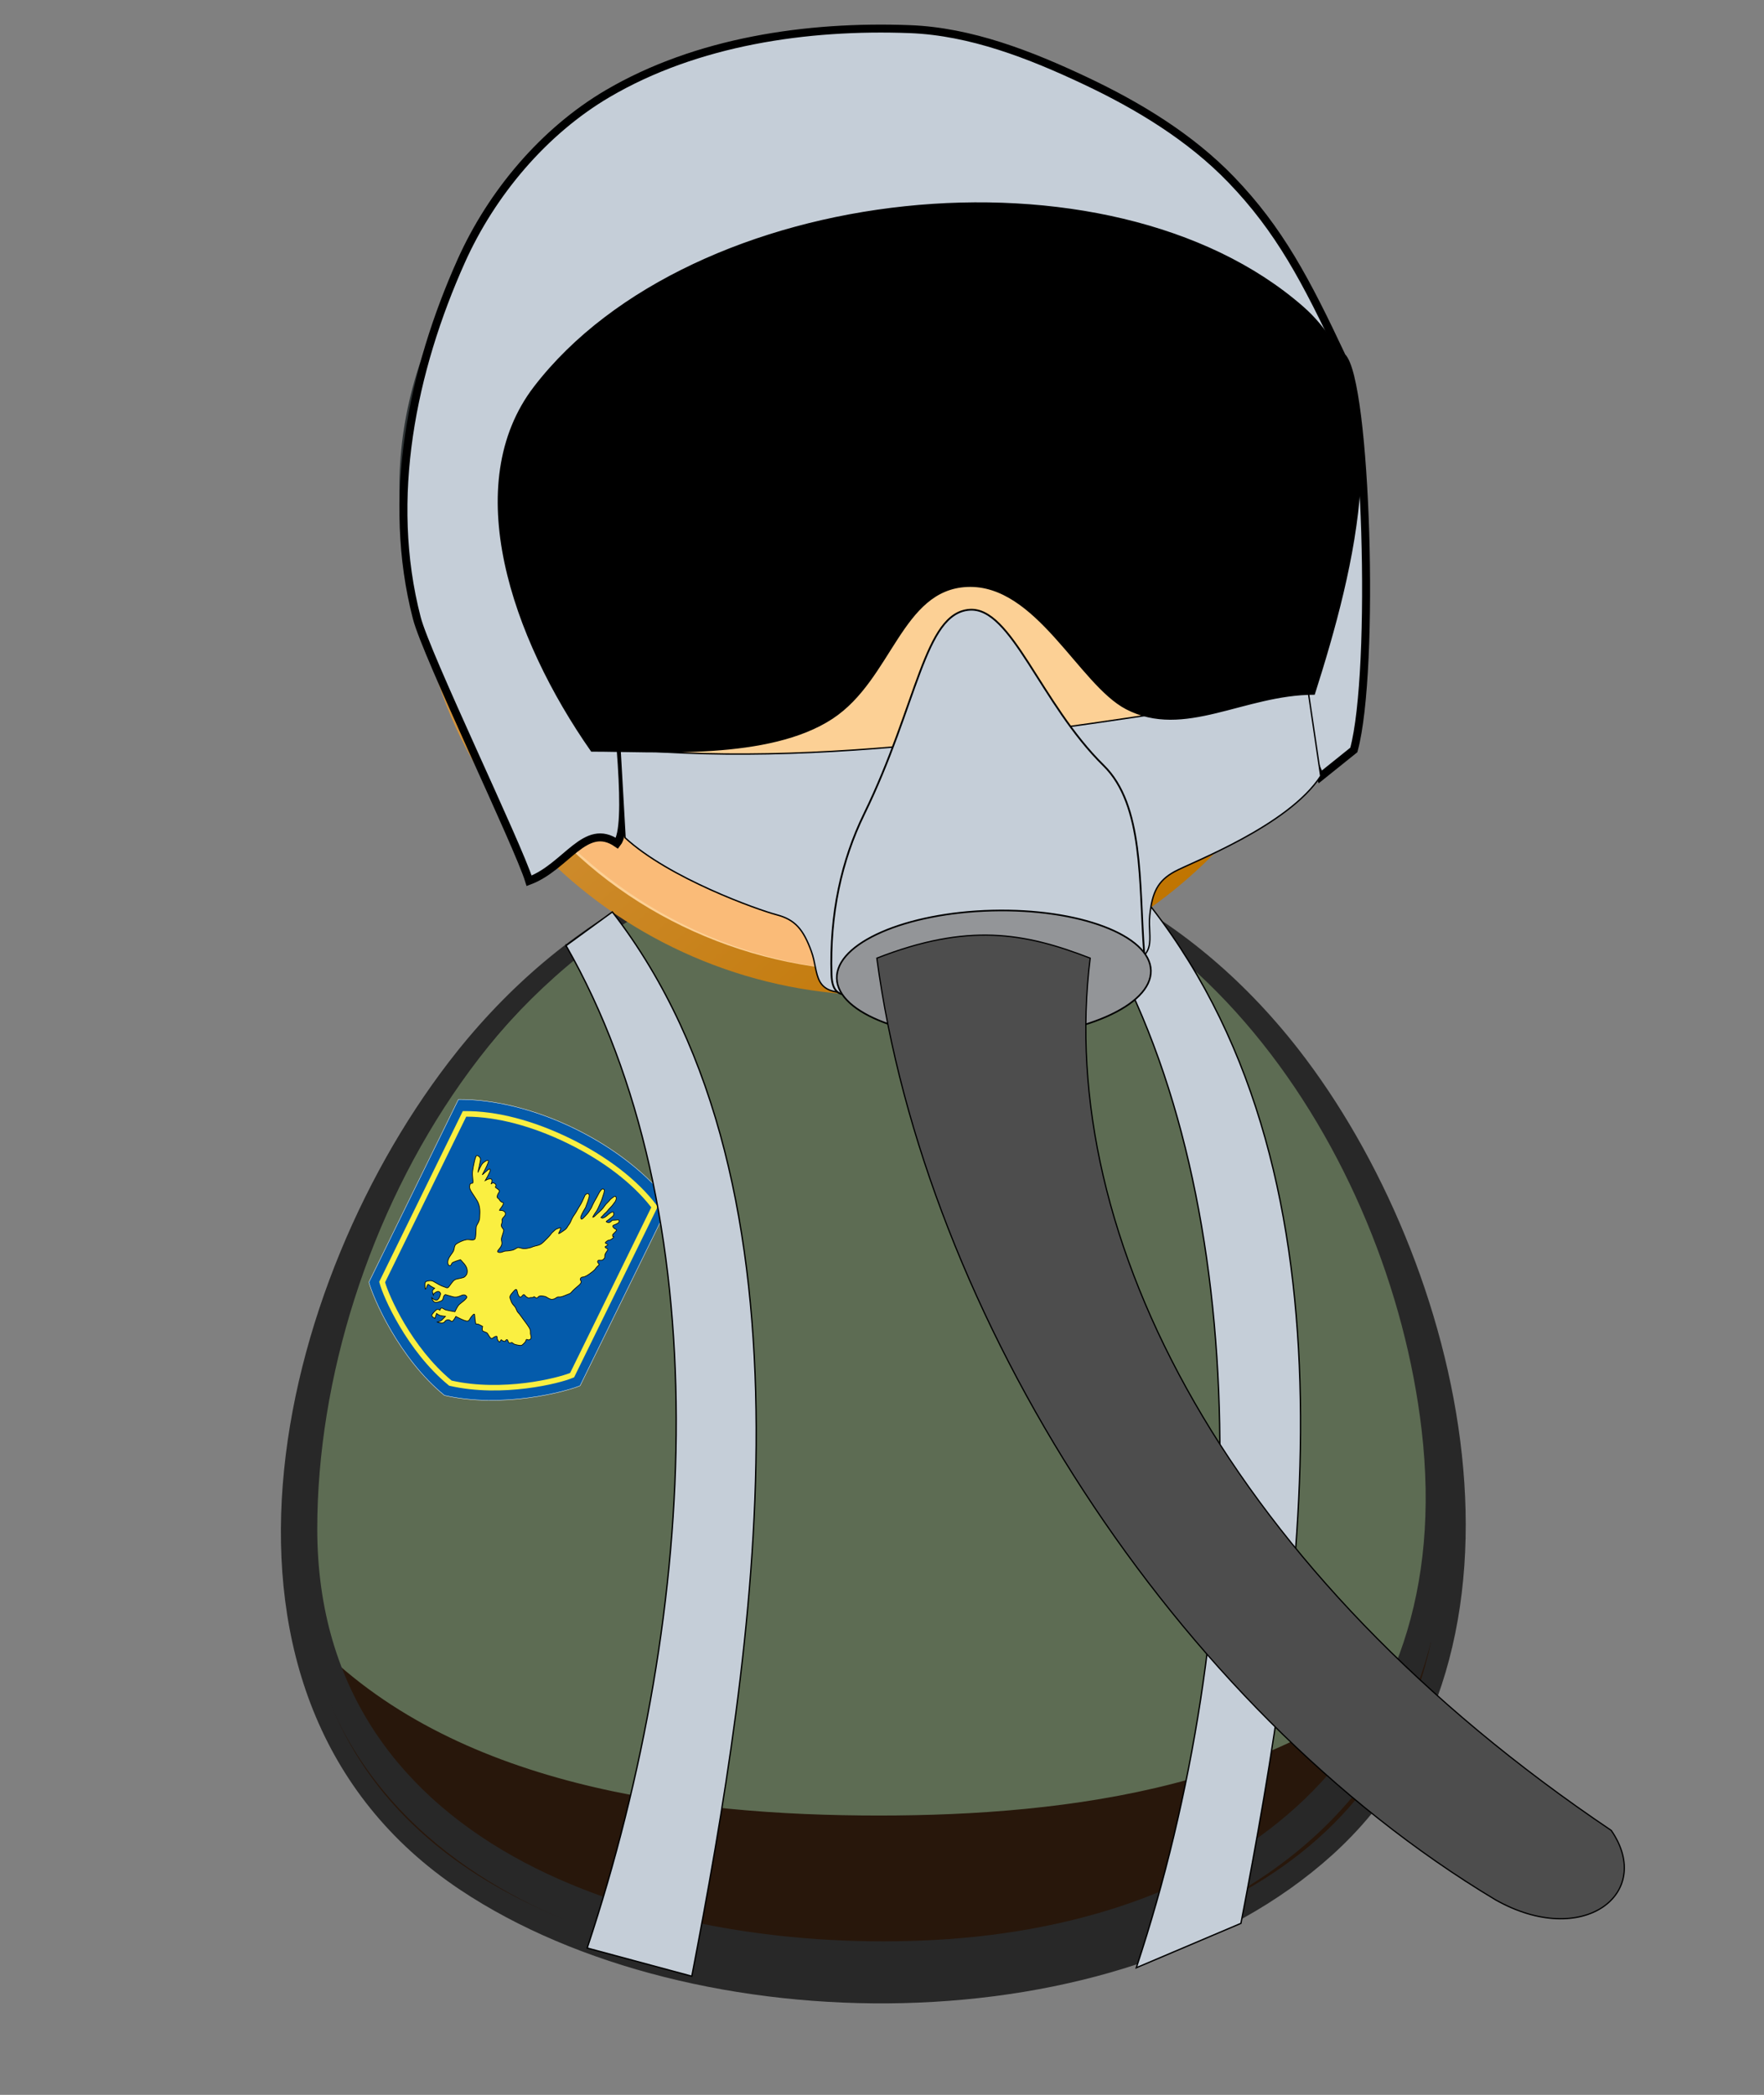 <?xml version="1.0" encoding="UTF-8" standalone="no"?>
<!-- Created with Inkscape (http://www.inkscape.org/) -->

<svg
   xmlns:dc="http://purl.org/dc/elements/1.1/"
   xmlns:cc="http://creativecommons.org/ns#"
   xmlns:rdf="http://www.w3.org/1999/02/22-rdf-syntax-ns#"
   xmlns:svg="http://www.w3.org/2000/svg"
   xmlns="http://www.w3.org/2000/svg"
   xmlns:xlink="http://www.w3.org/1999/xlink"
   xmlns:sodipodi="http://sodipodi.sourceforge.net/DTD/sodipodi-0.dtd"
   xmlns:inkscape="http://www.inkscape.org/namespaces/inkscape"
   width="151.013mm"
   height="179.333mm"
   viewBox="0 0 535.087 635.433"
   id="svg10472"
   version="1.1"
   inkscape:version="0.91 r13725"
   sodipodi:docname="fighter_pilot.svg">
  <rect x="0" y="0" width="535.087" height="635.433" fill="#808080" stroke="none"/>
  <title
     id="title8258">Fighter pilot</title>
  <defs
     id="defs10474">
    <linearGradient
       x1="654.29"
       y1="-254.53"
       gradientTransform="matrix(1.101,-0.158,0.691,0.33,-40.16,-222.83)"
       x2="653.26"
       gradientUnits="userSpaceOnUse"
       y2="-204.24"
       id="linearGradient7500">
      <stop
         offset="0"
         style="stop-color:white"
         id="stop14612" />
      <stop
         offset="1"
         style="stop-color:white;stop-opacity:0"
         id="stop14614" />
    </linearGradient>
    <linearGradient
       x1="379.74"
       y1="-452.61"
       gradientTransform="matrix(0.504,0,0,0.504,34.099,911.79)"
       x2="411.78"
       gradientUnits="userSpaceOnUse"
       y2="-436.19"
       id="linearGradient7502">
      <stop
         offset="0"
         style="stop-color:#f8f8f8"
         id="stop10162" />
      <stop
         offset="1"
         style="stop-color:#6b6b6b"
         id="stop10164" />
    </linearGradient>
    <linearGradient
       x1="310.46"
       y1="-332.05"
       gradientTransform="matrix(0.504,0,0,0.504,6.066,842.39)"
       x2="377.43"
       gradientUnits="userSpaceOnUse"
       y2="-264.31"
       id="linearGradient7504">
      <stop
         offset="0"
         style="stop-color:#e2e2e2;stop-opacity:.858"
         id="stop8366" />
      <stop
         offset=".491"
         style="stop-color:white;stop-opacity:.847"
         id="stop9255" />
      <stop
         offset="1"
         style="stop-color:white;stop-opacity:.403"
         id="stop8368" />
    </linearGradient>
    <linearGradient
       x1="310.46"
       y1="-332.05"
       gradientTransform="matrix(-0.504,0,0,-0.504,414.84,672.86)"
       x2="377.43"
       gradientUnits="userSpaceOnUse"
       y2="-264.31"
       id="linearGradient7506">
      <stop
         offset="0"
         style="stop-color:black;stop-opacity:.574"
         id="stop9267" />
      <stop
         offset=".491"
         style="stop-color:#dfdfdf;stop-opacity:.455"
         id="stop9269" />
      <stop
         offset="1"
         style="stop-color:white;stop-opacity:.403"
         id="stop9271" />
    </linearGradient>
    <linearGradient
       x1="106.8"
       y1="732.45"
       gradientTransform="matrix(1.002,0,0,0.924,139.49,18.687)"
       x2="106.65"
       gradientUnits="userSpaceOnUse"
       y2="714.23"
       id="linearGradient7508">
      <stop
         offset="0"
         style="stop-color:black"
         id="stop7474" />
      <stop
         offset=".659"
         style="stop-color:white"
         id="stop7480" />
      <stop
         offset=".844"
         style="stop-color:white"
         id="stop7482" />
      <stop
         offset="1"
         style="stop-color:#c1c1c1"
         id="stop7476" />
    </linearGradient>
    <linearGradient
       x1="160.37"
       y1="640.96"
       gradientTransform="matrix(0.759,0,0,0.864,192.34,124.69)"
       x2="127.79"
       gradientUnits="userSpaceOnUse"
       y2="633.85"
       id="linearGradient7510">
      <stop
         offset="0"
         style="stop-color:black"
         id="stop2841" />
      <stop
         offset="1"
         style="stop-color:white"
         id="stop2843" />
    </linearGradient>
    <linearGradient
       x1="-270.08"
       x2="-268.41"
       gradientTransform="matrix(100.55,113.72,113.72,-100.55,-25192,76932)"
       y1="460.09"
       gradientUnits="userSpaceOnUse"
       y2="460.09"
       id="XMLID_31_-0">
      <stop
         offset="0"
         style="stop-color:#FFD8BF"
         id="stop142-9" />
      <stop
         offset=".539"
         style="stop-color:#BF7400"
         id="stop144-1" />
      <stop
         offset="1"
         style="stop-color:#000000"
         id="stop146-2" />
    </linearGradient>
    <linearGradient
       x1="-268.27"
       x2="-266.57"
       gradientTransform="matrix(25.13,103.51,103.51,-25.13,-40422,39142)"
       y1="455.77"
       gradientUnits="userSpaceOnUse"
       y2="455.77"
       id="XMLID_32_-6">
      <stop
         offset="0"
         style="stop-color:#FFD8BF"
         id="stop153-68" />
      <stop
         offset=".539"
         style="stop-color:#BF7400"
         id="stop155-3" />
      <stop
         offset="1"
         style="stop-color:#000000"
         id="stop157-3" />
    </linearGradient>
    <linearGradient
       x1="-270.09"
       x2="-268.4"
       gradientTransform="matrix(100.55,113.72,113.72,-100.55,-25192,76932)"
       y1="460.1"
       gradientUnits="userSpaceOnUse"
       y2="460.1"
       id="XMLID_33_-2">
      <stop
         offset="0"
         style="stop-color:#F3C192"
         id="stop172-3" />
      <stop
         offset=".539"
         style="stop-color:#D49035"
         id="stop174-0" />
      <stop
         offset="1"
         style="stop-color:#765735"
         id="stop176-2" />
    </linearGradient>
    <linearGradient
       x1="-268.26"
       x2="-266.58"
       gradientTransform="matrix(25.13,103.51,103.51,-25.13,-40422,39142)"
       y1="455.77"
       gradientUnits="userSpaceOnUse"
       y2="455.77"
       id="XMLID_34_-8">
      <stop
         offset="0"
         style="stop-color:#F3C192"
         id="stop183-2" />
      <stop
         offset=".539"
         style="stop-color:#D49035"
         id="stop185-6" />
      <stop
         offset="1"
         style="stop-color:#765735"
         id="stop187-1" />
    </linearGradient>
    <radialGradient
       r="1.685"
       gradientTransform="matrix(32.319,0,0,-32.319,9620.6,15112)"
       cx="-296.49"
       cy="466.06"
       gradientUnits="userSpaceOnUse"
       id="XMLID_35_-7">
      <stop
         offset="0"
         style="stop-color:#FFFA5F"
         id="stop192-1" />
      <stop
         offset="1"
         style="stop-color:#9F3300"
         id="stop194-8" />
    </radialGradient>
    <linearGradient
       x1="-265.15"
       x2="-263.48"
       gradientTransform="matrix(0,-132.47,-132.47,0,62635,-34991)"
       y1="472.53"
       gradientUnits="userSpaceOnUse"
       y2="472.53"
       id="XMLID_21_-9">
      <stop
         offset="0"
         style="stop-color:#7FB5F7"
         id="stop16-9" />
      <stop
         offset="1"
         style="stop-color:#063DA7"
         id="stop18-4" />
    </linearGradient>
    <linearGradient
       x1="-265.16"
       x2="-263.47"
       gradientTransform="matrix(0,-132.47,-132.47,0,62635,-34991)"
       y1="472.55"
       gradientUnits="userSpaceOnUse"
       y2="472.55"
       id="XMLID_22_-9">
      <stop
         offset="0"
         style="stop-color:#7ED8FC"
         id="stop23-3" />
      <stop
         offset="1"
         style="stop-color:#0649AA"
         id="stop25-9" />
    </linearGradient>
    <linearGradient
       x1="-265.16"
       x2="-263.47"
       gradientTransform="matrix(0,-132.47,-132.47,0,62635,-34991)"
       y1="472.53"
       gradientUnits="userSpaceOnUse"
       y2="472.53"
       id="XMLID_23_-18">
      <stop
         offset="0"
         style="stop-color:#5471AF"
         id="stop30-2" />
      <stop
         offset="1"
         style="stop-color:#042676"
         id="stop32-7" />
    </linearGradient>
    <linearGradient
       x1="-265.15"
       x2="-263.47"
       gradientTransform="matrix(0,-132.47,-132.47,0,62635,-34991)"
       y1="472.53"
       gradientUnits="userSpaceOnUse"
       y2="472.53"
       id="XMLID_24_-9">
      <stop
         offset="0"
         style="stop-color:#68A0F2"
         id="stop37-1" />
      <stop
         offset="1"
         style="stop-color:#0536A3"
         id="stop39-9" />
    </linearGradient>
    <radialGradient
       r="1.67"
       gradientTransform="matrix(16.729,-0.005,-0.005,-16.729,5488.5,7876.9)"
       cx="-325.75"
       cy="466.57"
       gradientUnits="userSpaceOnUse"
       id="XMLID_29_-4">
      <stop
         offset="0"
         style="stop-color:#B9DAF4"
         id="stop94-7" />
      <stop
         offset="1"
         style="stop-color:#7A97CB"
         id="stop96-0" />
    </radialGradient>
    <linearGradient
       x1="-257.44"
       x2="-255.81"
       gradientTransform="matrix(-0.992,-12.804,-12.804,0.992,6744.6,-3744.8)"
       y1="543.15"
       gradientUnits="userSpaceOnUse"
       y2="543.15"
       id="XMLID_30_-5">
      <stop
         offset="0"
         style="stop-color:#FFFFFF"
         id="stop111-9" />
      <stop
         offset=".463"
         style="stop-color:#FDFEFF"
         id="stop113-8" />
      <stop
         offset=".629"
         style="stop-color:#F6FAFF"
         id="stop115-8" />
      <stop
         offset=".748"
         style="stop-color:#EBF4FF"
         id="stop117-19" />
      <stop
         offset=".844"
         style="stop-color:#DAEAFF"
         id="stop119-64" />
      <stop
         offset=".925"
         style="stop-color:#C4DEFF"
         id="stop121-2" />
      <stop
         offset=".997"
         style="stop-color:#A9D0FF"
         id="stop123-0" />
      <stop
         offset="1"
         style="stop-color:#A8CFFF"
         id="stop125-2" />
    </linearGradient>
    <radialGradient
       r="1.685"
       gradientTransform="matrix(32.319,0,0,-32.319,9620.6,15112)"
       cx="-296.49"
       cy="466.06"
       gradientUnits="userSpaceOnUse"
       id="XMLID_35_-7-3">
      <stop
         offset="0"
         style="stop-color:#FFFA5F"
         id="stop192-1-3" />
      <stop
         offset="1"
         style="stop-color:#9F3300"
         id="stop194-8-7" />
    </radialGradient>
    <linearGradient
       x1="-346.29"
       x2="-344.6"
       gradientTransform="matrix(11.5,4,4,-11.5,2213.4,6484.9)"
       y1="440.47"
       gradientUnits="userSpaceOnUse"
       y2="440.47"
       id="XMLID_36_-0">
      <stop
         offset="0"
         style="stop-color:#FFFFFF"
         id="stop201-7" />
      <stop
         offset="1"
         style="stop-color:#818181"
         id="stop203-7" />
    </linearGradient>
    <radialGradient
       r="1.665"
       gradientTransform="matrix(29.207,0,0,-29.207,9361.963,13701.141)"
       cx="-293.68"
       cy="462.75"
       gradientUnits="userSpaceOnUse"
       id="XMLID_15_">
      <stop
         offset="0"
         style="stop-color:#FFFA5F"
         id="stop6" />
      <stop
         offset="1"
         style="stop-color:#9F3300"
         id="stop8" />
    </radialGradient>
    <linearGradient
       x1="23.133"
       x2="26.216"
       y1="63.772"
       gradientUnits="userSpaceOnUse"
       y2="63.772"
       id="XMLID_18_"
       gradientTransform="translate(746.863,136.141)">
      <stop
         offset="0"
         style="stop-color:#9CD305"
         id="stop50" />
      <stop
         offset="1"
         style="stop-color:#084703"
         id="stop52" />
    </linearGradient>
    <radialGradient
       r="1.655"
       gradientTransform="matrix(16.729,-0.005,-0.005,-16.729,6044.263,7904.141)"
       cx="-314.28"
       cy="460.08"
       gradientUnits="userSpaceOnUse"
       id="XMLID_20_">
      <stop
         offset="0"
         style="stop-color:#B9DAF4"
         id="stop69" />
      <stop
         offset="1"
         style="stop-color:#7A97CB"
         id="stop71" />
    </radialGradient>
    <linearGradient
       x1="-269.39"
       x2="-267.74"
       gradientTransform="matrix(103.4,116.94,116.94,-103.4,-25383.137,79303.141)"
       y1="461.41"
       gradientUnits="userSpaceOnUse"
       y2="461.41"
       id="XMLID_22_-6">
      <stop
         offset="0"
         style="stop-color:#FFD8BF"
         id="stop117-1" />
      <stop
         offset=".539"
         style="stop-color:#BF7400"
         id="stop119-6" />
      <stop
         offset="1"
         style="stop-color:#000000"
         id="stop121-3" />
    </linearGradient>
    <linearGradient
       x1="-269.41"
       x2="-267.71"
       gradientTransform="matrix(103.4,116.94,116.94,-103.4,-25383.137,79303.141)"
       y1="461.3"
       gradientUnits="userSpaceOnUse"
       y2="461.3"
       id="XMLID_23_-1">
      <stop
         offset="0"
         style="stop-color:#F3C192"
         id="stop136" />
      <stop
         offset=".539"
         style="stop-color:#D49035"
         id="stop138" />
      <stop
         offset="1"
         style="stop-color:#765735"
         id="stop140" />
    </linearGradient>
    <linearGradient
       x1="-269.44"
       x2="-267.68"
       gradientTransform="matrix(103.4,116.94,116.94,-103.4,-25383.137,79303.141)"
       y1="461.6"
       gradientUnits="userSpaceOnUse"
       y2="461.6"
       id="XMLID_24_-3">
      <stop
         offset="0"
         style="stop-color:#F3C192"
         id="stop149" />
      <stop
         offset=".539"
         style="stop-color:#D49035"
         id="stop151" />
      <stop
         offset="1"
         style="stop-color:#765735"
         id="stop153-6" />
    </linearGradient>
    <radialGradient
       r="1.675"
       gradientTransform="matrix(40.852,0,0,-40.852,12463.863,19124.141)"
       cx="-285.76"
       cy="463.54"
       gradientUnits="userSpaceOnUse"
       id="XMLID_25_">
      <stop
         offset="0"
         style="stop-color:#FFFA5F"
         id="stop166" />
      <stop
         offset="1"
         style="stop-color:#9F3300"
         id="stop168" />
    </radialGradient>
    <linearGradient
       inkscape:collect="always"
       xlink:href="#linearGradient3570"
       id="linearGradient11481"
       gradientUnits="userSpaceOnUse"
       gradientTransform="matrix(201.1,227.43,227.43,-201.1,-50555,153920)"
       x1="-270.08"
       y1="460.09"
       x2="-268.41"
       y2="460.09" />
    <linearGradient
       id="linearGradient3570"
       y2="460.09"
       gradientUnits="userSpaceOnUse"
       x2="-268.41"
       gradientTransform="matrix(201.1,227.43,227.43,-201.1,-50555,153920)"
       y1="460.09"
       x1="-270.08"
       inkscape:collect="always">
      <stop
         id="stop142-1"
         style="stop-color:#FFD8BF"
         offset="0" />
      <stop
         id="stop144-2"
         style="stop-color:#BF7400"
         offset=".539" />
      <stop
         id="stop146-7"
         style="stop-color:#000000"
         offset="1" />
    </linearGradient>
    <linearGradient
       inkscape:collect="always"
       xlink:href="#linearGradient3558"
       id="linearGradient11483"
       gradientUnits="userSpaceOnUse"
       gradientTransform="matrix(201.1,227.43,227.43,-201.1,-50555,153920)"
       x1="-270.09"
       y1="460.1"
       x2="-268.4"
       y2="460.1" />
    <linearGradient
       id="linearGradient3558"
       y2="460.1"
       gradientUnits="userSpaceOnUse"
       x2="-268.4"
       gradientTransform="matrix(201.1,227.43,227.43,-201.1,-50555,153920)"
       y1="460.1"
       x1="-270.09"
       inkscape:collect="always">
      <stop
         id="stop172-8"
         style="stop-color:#F3C192"
         offset="0" />
      <stop
         id="stop174-8"
         style="stop-color:#D49035"
         offset=".539" />
      <stop
         id="stop176-8"
         style="stop-color:#765735"
         offset="1" />
    </linearGradient>
  </defs>
  <sodipodi:namedview
     id="base"
     pagecolor="#ffffff"
     bordercolor="#666666"
     borderopacity="1.0"
     inkscape:pageopacity="0.0"
     inkscape:pageshadow="2"
     inkscape:zoom="0.7"
     inkscape:cx="117.9078"
     inkscape:cy="379.12152"
     inkscape:document-units="px"
     inkscape:current-layer="layer1"
     showgrid="false"
     fit-margin-top="5"
     fit-margin-left="5"
     fit-margin-right="5"
     fit-margin-bottom="5"
     inkscape:window-width="1920"
     inkscape:window-height="1125"
     inkscape:window-x="0"
     inkscape:window-y="0"
     inkscape:window-maximized="1" />
  <g
     inkscape:label="Vrstva 1"
     inkscape:groupmode="layer"
     id="layer1"
     transform="translate(-36.85,-49.215)">
    <g
       id="g18020"
       transform="matrix(4.833,0,0,4.833,-2668.573,-2435.598)">
      <g
         transform="matrix(0.453,0,0,0.453,654.863,491.764)"
         id="g11433">
        <path
           d="m -8.75,263.17 c 0,45.938 -44.044,62.126 -83.516,61.114 -43.836,-1.126 -82.184,-23.902 -76.4,-72.264 4.978,-41.648 37.762,-89.402 84.358,-86.64 47.516,2.814 75.558,54.864 75.558,97.79"
           inkscape:connector-curvature="0"
           style="fill:#5d6c53;fill-opacity:1"
           id="path11435" />
        <path
           d="m -88.01,167.02 c -45.336,0 -75.902,47.8 -79.278,88.666 -3.9,47.282 37.326,66.856 78.942,66.856 -37.754,0 -78.34,-16.924 -76.442,-60.542 1.818,-41.78 34.532,-74.728 76.748,-74.728 40.208,0 71.12,29.5 74.434,69.33 3.802,45.754 -33.596,65.94 -74.678,65.94 40.186,0 79.44,-18.68 77.662,-64.026 -1.636,-41.788 -30.726,-91.496 -77.388,-91.496"
           inkscape:connector-curvature="0"
           style="fill:#5d6c53;fill-opacity:1"
           id="path11437" />
        <path
           d="m -146.54,195.03 c -25.348,31.744 -39.262,89.712 0.402,116.18 32.26,21.52 91.224,21.96 120.86,-4.856 31.268,-28.296 18.122,-82.32 -4.734,-111.62 -31.412,-40.256 -84.782,-39.366 -116.53,0.296 m -21.37,69.566 c 0,-44.65 33.046,-100.67 83.424,-97.744 45.376,2.636 72.616,50.884 74.168,91.98 1.646,43.63 -34.196,62.89 -73.616,63.928 -37.66,0.996 -83.976,-13.12 -83.976,-58.164"
           inkscape:connector-curvature="0"
           style="fill:#282828;fill-opacity:1"
           id="path11439" />
        <path
           d="m -88.138,300.92 c -26.774,0 -59.094,-4.014 -78.618,-24.488 6.86,34.126 43.316,45.49 73.982,46.324 32.876,0.896 73.282,-8.804 81.144,-45.872 -18.952,20.148 -50.358,24.036 -76.508,24.036"
           inkscape:connector-curvature="0"
           style="fill:#28170b;fill-opacity:1"
           id="path11441" />
        <path
           d="m -88.01,166.15 c 42.562,0 70.616,43.026 75.084,81.346 5.168,44.314 -25.76,68.4 -67.51,70.664 -37.476,2.026 -85.5,-11.688 -85.5,-56.956 0,-41.454 28.508,-91.786 73.924,-94.936 -45.49,3.078 -74.742,52.352 -76.416,93.964 -1.908,47.352 43.712,64.216 84.108,63.176 41.912,-1.078 77.856,-22.838 74.376,-68.742 -3.116,-41.06 -32.382,-88.516 -78.066,-88.516"
           inkscape:connector-curvature="0"
           style="fill:#282828;fill-opacity:1"
           id="path11443" />
        <path
           d="m -25.752,125.71 c 0,33.638 -29.408,59.89 -62.32,59.89 -32.912,0 -62.318,-26.25 -62.318,-59.89 0,-33.648 29.39,-59.922 62.318,-59.922 32.932,0 62.32,26.27 62.32,59.922"
           inkscape:connector-curvature="0"
           style="fill:#fcd095"
           id="path11445" />
        <path
           d="m -129.87,103.22 c 14.21,-16.636 38.996,-20.75 59.366,-15.128 22.334,6.164 33.676,24.218 37.052,46.194 4.964,-32.678 -22.32,-61.014 -54.622,-61.014 -32.338,0 -59.57,28.358 -54.618,61.042 1.686,-10.952 5.542,-22.544 12.822,-31.094"
           inkscape:connector-curvature="0"
           style="fill:#ffe2ae"
           id="path11447" />
        <path
           d="m -27.996,118.5 c -3.458,26.606 -18.06,46.952 -45.858,51.806 -34.02,5.946 -69.704,-15.82 -74.292,-51.798 -5.012,36.918 28.054,67.59 64.05,65.334 33.266,-2.084 60.426,-31.592 56.1,-65.342"
           inkscape:connector-curvature="0"
           style="fill:#fabb78"
           id="path11449" />
        <path
           d="m -148.22,118.65 c -1.626,3.388 -0.776,8.058 -0.266,11.564 -0.306,-3.848 -0.216,-7.736 0.266,-11.564 m 119.3,-5.55 c 7.804,33.822 -17.652,66.15 -51.272,70.374 -18.394,2.316 -37.308,-3.698 -50.714,-16.57 -12.084,-11.61 -15.428,-26.83 -21.216,-41.454 0,34.92 30.048,61.824 64.042,61.824 38.076,0 70.536,-34.264 62.94,-73.004 0.32,0.73 0.268,1.356 -0.162,1.888 -1.41,-0.762 -2.614,-1.782 -3.618,-3.058 m 2.292,-3.474 c 0.068,1.488 0.068,1.488 0,0 m -0.062,-1.038 c 0.068,1.116 0.068,1.116 0,0 m -0.05,-0.606 c 0.046,0.566 0.016,0.15 0,0"
           inkscape:connector-curvature="0"
           style="fill:url(#linearGradient11481)"
           id="path11451" />
        <path
           d="m -43.73,74.462 c 10.638,10.816 16.534,20.25 17.158,36.274 -0.032,-0.948 -12,-11.242 -13.824,-12.728 -4.482,-3.656 -9.65,4.152 -14.026,6.388 -11.062,5.658 -27.876,9.972 -40.064,5.94 -6.514,-2.152 -14.074,-6.518 -21.13,-4.374 -4.084,1.244 -6.696,4.808 -8.314,8.576 -1.644,3.822 -1.882,19.154 -4.364,20.774 -0.944,0.61 -8.952,-17.556 -10.018,-19.174 -12.982,-19.656 -12.666,14.688 -11.12,14.298 -8.346,2.078 -1.826,-33.21 -0.592,-35.98 5.862,-13.162 16.54,-23.318 29.45,-29.494 23.352,-11.172 57.814,-9.986 76.844,9.5"
           inkscape:connector-curvature="0"
           style="fill:#888a85"
           id="path11453" />
        <path
           d="m -154.21,115.04 c 0.154,3.572 2.272,7.532 2.272,10.848 -0.452,-1.06 2.02,4.914 2.528,4.53 0.818,-5.44 -3.71,-10.07 -4.8,-15.378 M -44.14,90.926 c -1.442,0 -6.354,5.422 -7.848,6.348 -4.37,2.704 -9.23,4.59 -14.172,5.96 -13.096,3.63 -23.504,2.21 -36.462,0.072 -7.518,-1.236 -14.05,-5.742 -19.562,1.586 -2.124,2.822 -7.554,25.106 -6.964,25.106 -2.822,0 -8.008,-16.32 -9.512,-18.746 -1.778,-2.876 -7.21,-7.182 -10.642,-4.454 -3.548,2.816 -1.744,10.4 -1.18,14.07 -1.502,-7.986 3.398,-11.248 10.038,-7.104 2.602,2.492 9.646,21.89 12.038,21.594 0.822,-0.19 3.94,-20.18 5.622,-23.146 2.332,-4.126 6.072,-6.768 10.886,-6.768 8.244,0.282 15.376,6.136 23.528,6.136 10.35,0 20.958,-1.566 30.542,-5.604 3.196,-1.348 11.852,-9.676 14.346,-9.676 6.532,-1.27 10.82,14.808 16.682,14.808 0.918,0 -0.604,-8.762 -0.708,-9.346 0.826,1.526 0.838,2.854 0.042,3.986 -6.206,-0.002 -9.708,-14.822 -16.674,-14.822"
           inkscape:connector-curvature="0"
           style="fill:#2e3436"
           id="path11455" />
        <path
           d="m -52.272,91.826 c 0,19.094 -70.048,17.372 -70.048,1.274 12.872,2.814 27.114,5.152 40.276,3.792 3.418,-0.358 29.772,-9.798 29.772,-5.066"
           inkscape:connector-curvature="0"
           style="fill:#babdb6"
           id="path11457" />
        <path
           d="m -28.162,98.442 c 1.218,5.176 1.998,10.598 3.03,15.828 -0.332,-5.368 -1.208,-10.75 -3.03,-15.828"
           inkscape:connector-curvature="0"
           style="fill:#f3d4b2"
           id="path11459" />
        <path
           d="m -146.45,111.49 c -1.056,0 -1.672,6.406 -1.77,7.156 -0.18,0.382 0.07,-0.178 0.07,-0.144 1.164,-2.256 3.548,-2.25 5.66,-1.482 0.77,-4.136 0.83,-5.53 -3.96,-5.53 m 98.144,-10.932 c -7.298,5.644 -16.678,8.46 -25.664,9.9 -13.158,2.118 -20.28,-1.25 -32.75,-4.308 -16.566,-4.064 -20.018,14.188 -20.968,26.922 0.298,1.224 0.034,1.986 -0.796,2.294 -4.386,-5.25 -5.808,-12.628 -9.378,-18.516 -0.666,1.618 8.36,23.548 10.892,23.548 4.626,0 0.338,-33.652 20.664,-29.468 12.488,2.564 20.23,6.688 33.498,4.616 9.746,-1.526 20.278,-4.65 27.768,-11.39 -1.02,-1.262 -2.106,-2.46 -3.266,-3.598 m 6.042,-3.848 c 4.24,6.012 8.188,11.044 13.346,16.386 -1.464,-6.354 -7.502,-13.202 -13.346,-16.386"
           inkscape:connector-curvature="0"
           style="fill:#f2bd7e"
           id="path11461" />
        <path
           d="m -141.59,113.1 c -1.644,6.084 -1.39,2.558 2.894,5.886 1.124,-3.012 -0.266,-4.434 -2.894,-5.886 m 98.106,-16.794 c -1.316,0 -3.846,3.506 -4.816,4.256 1.16,1.138 2.246,2.336 3.262,3.6 3.294,-2.96 3.26,-3.678 6.966,-0.402 -0.85,-1.724 -2.936,-7.454 -5.412,-7.454"
           inkscape:connector-curvature="0"
           style="fill:#f3c58a"
           id="path11463" />
        <path
           d="m -148.48,130.21 c 0.216,1.724 0.43,3.448 0.648,5.17 -0.08,-1.736 -0.298,-3.46 -0.648,-5.17 m 0.334,-11.714 0,0"
           inkscape:connector-curvature="0"
           style="fill:#f1b26f"
           id="path11465" />
        <path
           d="m -146.84,111.51 c -4.256,0.388 -3.832,6.742 -3.61,9.59 -0.006,-0.04 1.514,9.01 1.042,9.32 -0.79,-1.466 -1.854,-2.86 -2.522,-4.504 0.25,1.138 2.226,9.584 3.996,9.584 -2.932,0 0.488,-21.668 1.094,-23.99 m 120.11,-3.532 c 0.066,0.92 0.118,1.834 0.156,2.754 0.038,0.238 -0.042,0.362 -0.232,0.376 -1.356,-0.724 -2.518,-1.698 -3.48,-2.928 0.56,1.698 1.552,7.972 4.99,7.972 1.024,0.002 -1.288,-7.7 -1.434,-8.174"
           inkscape:connector-curvature="0"
           style="fill:url(#linearGradient11483)"
           id="path11467" />
        <path
           d="m -128.21,135.24 c -0.08,0.086 -0.17,0.132 -0.276,0.132 0.092,-0.046 0.184,-0.094 0.276,-0.132 m -21.39,-4.882 c 0.05,0.028 0.098,0.054 0.148,0.08 -0.05,-0.026 -0.098,-0.052 -0.148,-0.08 m -1.338,-2.248 c 0.132,0.25 0.264,0.506 0.394,0.756 -0.132,-0.25 -0.264,-0.506 -0.394,-0.756 m -0.382,-0.782 c 0.214,0.432 0.214,0.432 0,0 m -0.372,-0.83 c 0.28,0.626 0.28,0.626 0,0 m -0.244,-0.598 c 0,0.026 0.392,0.992 0,0 m 5.486,-14.406 c -0.734,0.236 -1.462,0.474 -2.198,0.71 3.216,-1.506 9.024,2.084 8.196,1.566 -1.808,-1.296 -3.808,-2.058 -5.998,-2.276 m 119.79,-0.426 c -0.05,0.012 -0.1,0.032 -0.148,0.046 0.048,-0.014 0.098,-0.034 0.148,-0.046 m 0.022,-1.64 c 0.014,0.264 0.014,0.264 0,0 m -0.074,-1.176 c 0.028,0.448 0.028,0.448 0,0 m -84.82,-2.802 c 3.348,0.236 6.584,0.972 9.706,2.216 -3.118,-1.112 -6.368,-2.124 -9.706,-2.216 m -0.374,0 c -0.478,0 -0.478,0 0,0 m 77.388,-1.744 c 0.844,0.902 1.694,1.802 2.54,2.704 -0.846,-0.902 -1.69,-1.802 -2.54,-2.704 m 6.306,-5.392 c 0.724,3.084 1.208,6.202 1.454,9.36 -0.146,-1.83 -0.752,-7.526 -1.454,-9.36 M -43.49,96.306 c -0.626,0.178 -0.626,0.178 0,0"
           inkscape:connector-curvature="0"
           style="fill:#d69c5d"
           id="path11469" />
        <path
           d="m -149.41,130.42 c -0.056,0.02 -0.056,0.02 0,0 m -2.528,-4.53 c 0,1.044 1.806,3.972 2.338,4.464 -0.962,-1.388 -1.744,-2.872 -2.338,-4.464 m 1.91,-0.968 c 0,-1.988 0.832,5.34 0.618,5.498 0.04,-1.854 -0.168,-3.69 -0.618,-5.498 m 10.404,-10.464 c 2.084,2.696 8.33,20.91 11.138,20.91 -5.462,-5.612 -5.558,-15.182 -11.138,-20.91 m -0.826,-0.692 m -8.196,-1.564 c -2.266,1.808 -2.232,6.446 -1.806,8.9 -0.204,-2.58 -0.576,-6.98 1.806,-8.9 m 122.07,-1.468 c -0.112,0.434 -0.112,0.434 0,0 m -5.402,-4.328 c 0.928,1.144 3.552,4.704 5.17,4.704 -1.99,-1.258 -3.714,-2.828 -5.17,-4.704 m -80.288,-0.96 c -4.67,0.11 -8.268,2.774 -10.528,6.768 -1.682,2.964 -4.798,22.956 -5.622,23.146 0.75,-0.394 0.99,-1.158 0.724,-2.288 0.67,-9.504 2.522,-27.324 15.426,-27.626 m 0.36,0 c 0.762,-0.008 1.522,0.046 2.278,0.15 -0.76,-0.052 -1.518,-0.104 -2.278,-0.15 m 67.946,-9.012 c -8.74,5.828 -14.868,10.874 -25.732,13.22 -14.874,3.216 -23.592,-0.486 -37.614,-3.644 12.528,2.83 19.952,6.578 33.204,4.466 12.708,-2.018 20.014,-7.294 30.142,-14.042 m 0.472,-0.132 c -0.002,0 -0.002,0 0,0 3.788,1.506 6.506,4.876 9.298,7.75 -1.796,-1.848 -6.116,-7.75 -9.298,-7.75"
           inkscape:connector-curvature="0"
           style="fill:#2e3436"
           id="path11471" />
        <path
           d="m -152.55,120.31 c 0,-37.412 36.838,-62.55 72.022,-58.496 38.386,4.426 68.058,43.518 51.064,81.124 23.134,-41.612 -15.688,-88.47 -59.258,-88.47 -43.574,0 -81.984,47.004 -58.922,88.476 -3.208,-7.098 -4.906,-14.838 -4.906,-22.634"
           inkscape:connector-curvature="0"
           style="fill:#2e3436"
           id="path11473" />
      </g>
      <path
         sodipodi:nodetypes="ccaaaaaccccccc"
         style="clip-rule:evenodd;fill:#c5ced8;fill-opacity:1;fill-rule:evenodd;stroke:#000000;stroke-width:0.5;stroke-miterlimit:4;stroke-dasharray:none;stroke-opacity:1;image-rendering:optimizeQuality;shape-rendering:geometricPrecision;text-rendering:geometricPrecision"
         d="m 644.753,561.203 c 1.364,-5.013 0.791,-23.195 -0.75,-24.685 -2.244,-4.777 -3.918,-7.964 -6.949,-11.109 -2.555,-2.652 -5.812,-4.63 -9.142,-6.202 -3.464,-1.636 -7.198,-3.098 -11.026,-3.244 -6.46,-0.245 -13.392,0.775 -18.966,4.049 -4.01,2.355 -7.286,6.255 -9.188,10.498 -3.079,6.867 -4.74,14.896 -2.792,22.405 0.588,2.315 6.356,14.246 7.051,16.5 2.361,-0.889 3.519,-3.734 5.521,-2.352 1.703,-2.135 -2.954,-25.766 -0.753,-27.451 5.524,-3.746 20.929,-10.948 38.58,-5.995 5.968,7.56 2.18,19.877 6.306,29.279 z"
         id="path11479"
         inkscape:connector-curvature="0" />
      <g
         transform="matrix(0.249,0.122,-0.122,0.249,530.195,345.342)"
         id="g17957">
        <g
           transform="matrix(0.084,0,0,0.084,549.173,676.247)"
           id="layer1-28"
           inkscape:label="Layer 1">
          <g
             id="g4193">
            <path
               style="fill:#045bab;fill-opacity:1;stroke:#ffffff;stroke-width:0.999;stroke-miterlimit:4;stroke-dasharray:none;stroke-opacity:1"
               d="m 521.214,-52.138 c -121.867,0 -232.992,25.465 -316.995,67.343 l 0.116,548.376 C 231.348,595.011 366.137,711.745 521.214,747.862 676.291,711.745 811.081,595.011 838.093,563.581 L 838.209,15.206 C 754.206,-26.673 643.081,-52.138 521.214,-52.138 Z"
               id="path4053"
               inkscape:connector-curvature="0"
               sodipodi:nodetypes="scccccs" />
            <path
               style="color:#000000;font-style:normal;font-variant:normal;font-weight:normal;font-stretch:normal;font-size:medium;line-height:normal;font-family:Sans;-inkscape-font-specification:Sans;text-indent:0;text-align:start;text-decoration:none;text-decoration-line:none;letter-spacing:normal;word-spacing:normal;text-transform:none;direction:ltr;block-progression:tb;writing-mode:lr-tb;baseline-shift:baseline;text-anchor:start;display:inline;overflow:visible;visibility:visible;fill:#faef41;fill-opacity:1;stroke:none;stroke-width:8;marker:none;enable-background:accumulate"
               d="m 521.214,-22.903 c -110.53,0 -211.5,20.419 -288.457,59.165 l -4.06,2.03 0,4.582 0.058,504.698 0,2.726 1.798,2.088 c 13.262,15.584 49.581,48.038 100.87,81.613 51.289,33.574 117.16,67.767 188.109,84.455 l 1.682,0.406 1.682,-0.406 c 70.949,-16.688 136.82,-50.881 188.109,-84.455 51.289,-33.574 87.608,-66.029 100.87,-81.613 l 1.798,-2.088 0,-2.726 0.058,-504.698 0,-4.582 -4.06,-2.03 C 732.714,-2.485 631.744,-22.903 521.214,-22.903 Z m 0,14.849 c 106.765,0 203.969,19.609 277.668,55.684 l -0.058,496.926 c -12.315,13.817 -47.435,45.241 -95.998,77.03 -49.858,32.637 -113.711,65.692 -181.613,81.961 C 453.313,687.278 389.46,654.223 339.602,621.586 291.039,589.797 255.919,558.373 243.604,544.556 L 243.546,47.63 C 317.245,11.555 414.449,-8.054 521.214,-8.054 Z"
               id="path4066"
               inkscape:connector-curvature="0" />
          </g>
        </g>
        <path
           d="m 578.073,717.565 c 0.305,-0.255 0.762,-0.611 1.372,-0.559 0.61,0.051 1.983,0.151 2.491,0.051 0.508,-0.102 0.915,0.051 1.068,-0.356 0.152,-0.406 0.203,-1.729 0.61,-2.237 0.407,-0.509 1.525,-1.068 1.678,-1.576 0.152,-0.509 0.203,-0.712 0,-1.219 -0.203,-0.509 -0.661,-0.967 -1.322,-1.271 -0.661,-0.305 -1.271,-0.509 -1.271,-0.509 0,0 -1.322,1.22 -1.373,1.525 -0.051,0.305 0.102,0.611 -0.203,0.762 -0.305,0.153 -0.813,-0.304 -0.915,-1.118 -0.102,-0.813 0.254,-1.778 0.203,-2.338 -0.051,-0.559 -0.407,-1.068 -0.102,-1.627 0.305,-0.559 1.017,-1.424 1.576,-1.83 0.559,-0.406 1.525,-0.458 1.678,-0.966 0.153,-0.509 -0.966,-2.441 -0.966,-2.898 0,-0.457 0.152,-1.322 -0.203,-2.033 -0.356,-0.712 -0.762,-2.237 -2.288,-3.202 -1.525,-0.967 -2.592,-1.373 -2.847,-2.085 -0.254,-0.712 -0.051,-0.712 0.254,-0.915 0.305,-0.203 -0.813,-1.372 -1.169,-2.49 -0.356,-1.118 -0.966,-3.355 -0.712,-3.558 0.254,-0.203 1.017,0 1.169,0.407 0.152,0.407 0.762,2.898 0.762,2.898 0,0 -0.152,-1.881 0.102,-2.44 0.254,-0.559 0.559,-1.118 0.864,-0.966 0.305,0.152 0.152,3.457 0.152,3.457 0,0 0.305,-0.762 0.508,-1.22 0.203,-0.458 0.356,-0.864 0.61,-0.61 0.254,0.254 0.051,2.694 0.051,2.694 0,0 0.407,-0.61 0.712,-0.763 0.305,-0.152 0.458,-0.254 0.661,0.102 0.203,0.356 0.152,0.813 0.152,0.813 0,0 0.152,-0.508 0.508,-0.508 0.356,0 0.813,0.153 0.661,0.559 -0.152,0.407 1.373,0.051 1.271,0.762 -0.102,0.712 0,1.372 0.407,1.372 0.407,0 0.661,0.559 1.474,0.356 0.508,0.305 -0.254,2.186 0.102,1.932 0.356,-0.255 1.169,-0.458 1.474,0.101 0.305,0.559 -0.407,1.22 0,1.728 0.406,0.509 0,0.967 0.61,1.373 0.611,0.406 0.661,0.101 0.814,1.016 0.153,0.915 0.153,1.323 0.406,1.677 0.254,0.356 0.559,0.611 0.509,1.373 -0.052,0.762 -0.509,1.474 0.101,1.372 0.611,-0.101 0.865,-0.712 1.322,-0.966 0.458,-0.254 0.559,-0.305 1.17,-0.762 0.61,-0.458 0.712,-1.068 1.068,-1.22 0.355,-0.152 0.66,-0.101 1.169,-0.304 0.509,-0.203 1.016,-0.661 1.271,-0.865 0.254,-0.203 0.254,-0.305 0.712,-0.712 0.457,-0.406 0.915,-0.66 1.219,-1.321 0.305,-0.661 0.255,-0.712 0.611,-1.677 0.355,-0.966 0.254,-1.271 0.457,-1.677 0.203,-0.406 0.203,-0.762 0.559,-1.118 0.356,-0.356 0.661,-0.762 0.712,-0.406 0.051,0.356 0.051,0.863 0.051,1.169 0,0.305 0.458,-0.458 0.865,-1.22 0.406,-0.762 0.203,-0.864 0.356,-1.525 0.153,-0.661 0,-1.118 0.051,-1.881 0.051,-0.763 0.153,-0.813 0.203,-1.932 0.051,-1.118 0.141,-1.306 0.141,-2.119 0,-0.813 -0.03,-1.142 -0.039,-1.744 0.176,-0.462 0.374,-0.603 0.507,-0.559 0.165,0.044 0.387,0.047 0.52,0.661 0.102,0.661 0.193,1.154 0.294,2.389 -0.102,1.22 -0.153,2.288 0.051,2.592 0.203,0.305 0.356,0.254 0.509,-0.102 0.153,-0.356 0.153,-0.508 0.356,-1.118 0.203,-0.61 0.19,-1.01 0.295,-1.861 -0.052,-1.271 0.01,-1.85 0.061,-2.816 0.051,-0.966 -0.005,-0.994 0.101,-1.576 0.092,-0.551 0.221,-0.682 0.661,-0.61 0.254,0.305 0.305,1.068 0.406,1.728 0.102,0.661 0.102,0.61 0.153,1.83 0.051,1.22 0.008,1.707 -0.094,2.114 -0.025,0.453 -0.115,0.904 -0.059,1.089 0.305,-0.203 0.305,-0.559 0.61,-1.271 0.305,-0.712 0.559,-1.322 0.661,-2.135 0.101,-0.813 0.373,-1.111 0.547,-2.006 0.406,-0.864 0.496,-1.073 0.775,-1.094 0.295,0.212 0.435,0.402 0.406,1.068 -0.153,0.712 -0.153,1.068 -0.406,1.779 -0.254,0.712 -0.203,1.017 -0.559,1.779 -0.216,0.669 -0.242,0.897 -0.356,1.118 0.509,0.051 0.502,-0.151 0.814,-0.508 0.513,-0.979 0.319,-0.772 0.507,-1.068 0.282,-0.59 0.525,-0.808 0.762,-0.712 0.255,0.407 0.356,0.508 0.153,0.966 -0.203,0.457 -0.051,0.152 -0.356,0.813 -0.304,0.661 -0.61,0.915 -0.203,0.864 0.406,-0.051 0.458,0 0.712,-0.407 0.254,-0.407 0,-0.457 0.559,-0.712 0.559,-0.254 0.915,-0.712 1.068,-0.356 0.153,0.356 0.203,0.305 -0.153,0.813 -0.356,0.508 -0.712,0.661 -0.559,0.915 0.153,0.254 0.559,0.305 0.865,0.305 0.304,0 0.356,0.051 0.203,0.559 -0.153,0.508 -0.203,0.508 -0.255,0.762 -0.051,0.254 0.204,0.458 0.204,0.458 0,0 0.457,-0.305 0.101,0.458 -0.356,0.762 -0.559,0.559 -0.762,0.915 -0.203,0.356 -0.406,0.712 -0.102,0.712 0.305,0 0.611,-0.051 0.559,0.203 -0.051,0.254 -0.507,0.508 -0.254,0.661 0.254,0.153 0.458,-0.051 0.661,0.153 0.203,0.203 0,0.559 0,0.814 0,0.254 -0.052,0.457 0.051,0.711 0.101,0.255 0.305,0.509 0.153,0.762 -0.153,0.255 0.051,0.305 -0.356,0.56 -0.406,0.254 -0.661,0.203 -0.661,0.457 0,0.254 -0.051,0.203 0.203,0.406 0.255,0.203 0.559,0.051 0.356,0.509 -0.203,0.457 -0.153,0.406 -0.254,0.813 -0.102,0.408 0.051,0.203 -0.406,1.17 -0.458,0.966 -0.915,1.677 -1.373,1.931 -0.457,0.255 -0.356,0.814 -0.051,0.915 0.305,0.102 0.356,0.559 0.051,1.22 -0.304,0.66 -0.66,1.525 -0.762,1.982 -0.101,0.458 -0.203,0.509 -0.712,1.068 -0.507,0.559 -0.915,1.068 -1.372,1.22 -0.458,0.153 -0.509,0.66 -0.814,0.915 -0.304,0.254 -0.406,0.406 -1.067,0.406 -0.661,0 -0.661,-0.153 -1.323,0.051 -0.66,0.203 -0.966,0.406 -1.016,0.712 -0.051,0.305 -0.254,0.458 -0.661,0.356 -0.406,-0.101 -0.101,0.203 -0.61,0.406 -0.509,0.203 -0.356,0.458 -0.966,0.406 -0.61,-0.051 -0.915,-0.507 -1.068,0 -0.153,0.509 -0.203,0.915 -0.865,0.458 -0.66,-0.458 -1.016,-1.677 -1.372,-0.406 -0.356,1.271 -0.356,1.575 0.051,1.931 0.406,0.356 0.509,0.661 1.424,1.017 0.915,0.356 0.915,0.762 1.575,1.016 0.661,0.255 0.712,0.356 1.729,0.865 1.016,0.509 1.271,0.66 1.881,1.016 0.61,0.356 0.762,0.712 0.915,1.068 0.153,0.356 0.813,0.762 0.559,1.271 -0.254,0.509 -0.762,0.203 -0.762,0.458 0,0.254 0.101,0.457 -0.102,0.966 -0.203,0.509 -0.152,0.712 -0.863,0.915 -0.712,0.203 -1.118,0.304 -1.474,0.153 -0.356,-0.153 -0.458,0.457 -0.814,0.304 -0.356,-0.153 -0.507,-0.61 -0.762,-0.356 -0.254,0.255 0.203,0.406 -0.406,0.559 -0.61,0.153 -0.661,-0.254 -0.712,0.102 -0.051,0.356 0.153,0.712 -0.509,0.356 -0.66,-0.356 -0.457,-1.068 -0.966,-0.559 -0.509,0.509 -0.254,1.118 -1.169,0.61 -0.915,-0.509 -0.611,-0.559 -1.322,-0.509 -0.712,0.052 -0.712,0.102 -0.967,-0.457 -0.254,-0.559 0.255,-0.406 -0.863,-0.458 -1.118,-0.051 -0.559,0.661 -1.271,-0.304 -0.712,-0.967 -0.865,-1.932 -1.17,-0.865 -0.304,1.068 0,1.321 -0.457,1.627 -0.457,0.304 -2.796,0.203 -2.796,0.203 0,0 -0.051,1.169 -0.255,1.372 -0.203,0.203 -0.711,-0.203 -1.169,0.203 -0.458,0.408 -0.153,0.661 -0.559,1.017 -0.407,0.356 -1.22,0.406 -1.22,0.406 0,0 0.559,-0.457 0.712,-0.863 0.152,-0.408 0.356,-1.119 0.356,-1.119 0,0 -0.813,0.305 -1.169,0.356 -0.356,0.052 -0.915,-0.051 -0.915,-0.051 l 0.152,1.169 c 0,0 -0.966,0 -0.966,-0.406 0,-0.406 0.305,-1.525 0.559,-1.677 0.254,-0.153 0.61,-0.101 0.61,-0.101 0,0 -0.102,-0.509 0.153,-0.611 0.254,-0.101 0.407,0 0.813,0 0.407,0 2.237,-0.559 2.237,-0.559 0,0 -0.051,-1.322 0.152,-1.881 0.203,-0.559 1.169,-2.134 0.712,-2.389 -0.458,-0.254 -0.813,-0.051 -1.068,0.203 -0.254,0.255 -0.712,1.017 -1.678,1.22 -0.966,0.203 -1.728,0.304 -1.728,0.304 0,0 -0.203,0.102 -0.203,0.509 0,0.406 0.356,0.814 -0.152,1.322 -0.508,0.509 -0.915,0.967 -1.474,0.712 -0.559,-0.254 -0.661,-0.559 -0.661,-0.559 0,0 0.407,0.255 1.068,0.102 0.661,-0.153 0.407,-1.424 0.356,-1.677 -0.051,-0.255 -0.559,-0.509 -0.864,-0.255 -0.305,0.255 -0.712,0.915 -0.458,1.17 0.254,0.254 -0.712,-0.559 -0.661,-0.915 0.051,-0.356 0.203,-0.611 0.203,-0.611 0,0 -0.661,0 -1.068,-0.051 -0.407,-0.051 -0.712,-0.254 -0.712,0.051 0,0.305 0.203,1.677 -0.254,0.814 -0.458,-0.865 -0.661,-1.068 -0.203,-1.525 z"
           style="fill:#faef41;fill-opacity:1;fill-rule:evenodd;stroke:#000000;stroke-width:0.115pt"
           sodipodi:nodetypes="cccccccccccccccccccccccccccccccccccccccccccccccccccccccccccccccccccccccccccccccccccccccccccccccccccccccccccccccccccccccccccccccccccccccccccccccccccccccccccccccccccccccccccccccccccccccccccccccc"
           id="path10416-7"
           inkscape:connector-curvature="0" />
      </g>
      <path
         sodipodi:nodetypes="ccccc"
         inkscape:connector-curvature="0"
         id="rect17964"
         d="m 595.31,573.484 c 0.968,-0.705 1.936,-1.41 2.904,-2.115 13.532,17.467 8.881,46.551 4.988,66.796 -2.189,-0.589 -4.377,-1.179 -6.566,-1.768 7.134,-21.476 8.207,-46.236 -1.326,-62.914 z"
         style="fill:#c5ced8;fill-opacity:1;stroke:#000000;stroke-width:0.084;stroke-miterlimit:4;stroke-dasharray:none;stroke-opacity:1" />
      <path
         style="fill:#c5ced8;fill-opacity:1;stroke:#000000;stroke-width:0.084;stroke-miterlimit:4;stroke-dasharray:none;stroke-opacity:1"
         d="m 629.061,573.022 2.993,-1.936 c 13.532,17.467 9.506,43.515 5.613,63.761 l -6.566,2.786 c 7.134,-21.476 7.493,-47.932 -2.04,-64.61 z"
         id="path17967"
         inkscape:connector-curvature="0"
         sodipodi:nodetypes="ccccc" />
      <path
         id="path17981"
         d="m 599.012,566.712 c 2.768,2.553 8.362,4.533 9.514,4.836 1.152,0.302 1.672,0.906 2.178,2.292 0.506,1.386 0.011,2.784 2.659,2.567 2.647,-0.217 9.399,-0.684 9.399,-0.684 0,0 4.611,-0.551 7.231,-0.987 2.62,-0.437 1.798,-1.672 1.95,-3.139 0.152,-1.467 0.509,-2.18 1.552,-2.755 1.043,-0.576 7.12,-2.853 9.179,-6.005 l -0.789,-5.334 c -14.397,2.092 -29.173,4.942 -43.191,3.625 z"
         inkscape:connector-curvature="0"
         style="fill:#c5ced8;fill-opacity:1;stroke:#000000;stroke-width:0.086"
         sodipodi:nodetypes="cccscccccccc" />
      <path
         sodipodi:nodetypes="aacsssca"
         inkscape:connector-curvature="0"
         id="rect17969"
         d="m 593.339,538.411 c 9.858,-12.802 36.057,-15.642 48.214,-5 6.094,5.334 3.214,16.429 0.714,24.286 -4.409,0 -8.16,2.805 -11.796,0.912 -2.945,-1.533 -5.631,-7.868 -9.987,-7.677 -4.144,0.181 -4.742,5.818 -8.461,8.272 -3.973,2.621 -11.056,2.064 -15.113,2.064 -5,-7.143 -8.276,-16.747 -3.571,-22.857 z"
         style="fill:#000000;fill-opacity:1;stroke:#000000;stroke-width:0.084;stroke-miterlimit:4;stroke-dasharray:none;stroke-opacity:1" />
      <path
         sodipodi:nodetypes="sssssss"
         inkscape:connector-curvature="0"
         id="path18006"
         d="m 631.592,573.952 c 0,0 -4.759,-2.701 -8.811,-2.397 -4.052,0.304 -10.681,7.908 -10.812,3.763 -0.121,-3.82 0.63,-7.187 2.049,-10.094 3.362,-6.885 3.776,-12.607 6.611,-12.82 2.633,-0.197 4.451,5.876 8.418,9.773 2.537,2.492 2.213,7.335 2.546,11.775 z"
         style="fill:#c5ced8;fill-opacity:1;stroke:#000000;stroke-width:0.112;stroke-miterlimit:4;stroke-dasharray:none;stroke-opacity:1" />
      <ellipse
         transform="matrix(1,-0.025,0.025,1,0,0)"
         ry="4.008"
         rx="9.857"
         cy="590.477"
         cx="607.396"
         id="path18009"
         style="fill:#939598;fill-opacity:1;stroke:#000000;stroke-width:0.102;stroke-miterlimit:4;stroke-dasharray:none;stroke-opacity:1" />
      <path
         sodipodi:nodetypes="ccccc"
         inkscape:connector-curvature="0"
         id="rect18016"
         d="m 614.815,574.27 c 5.702,-2.229 9.258,-1.605 13.391,0 -2.189,17.511 8.755,38.622 32.704,54.744 2.734,3.977 -1.793,7.45 -7.267,4.356 -20.161,-12.082 -35.839,-36.664 -38.828,-59.1 z"
         style="fill:#4d4d4d;fill-opacity:1;stroke:#000000;stroke-width:0.078;stroke-miterlimit:4;stroke-dasharray:none;stroke-opacity:1" />
    </g>
  </g>
</svg>
